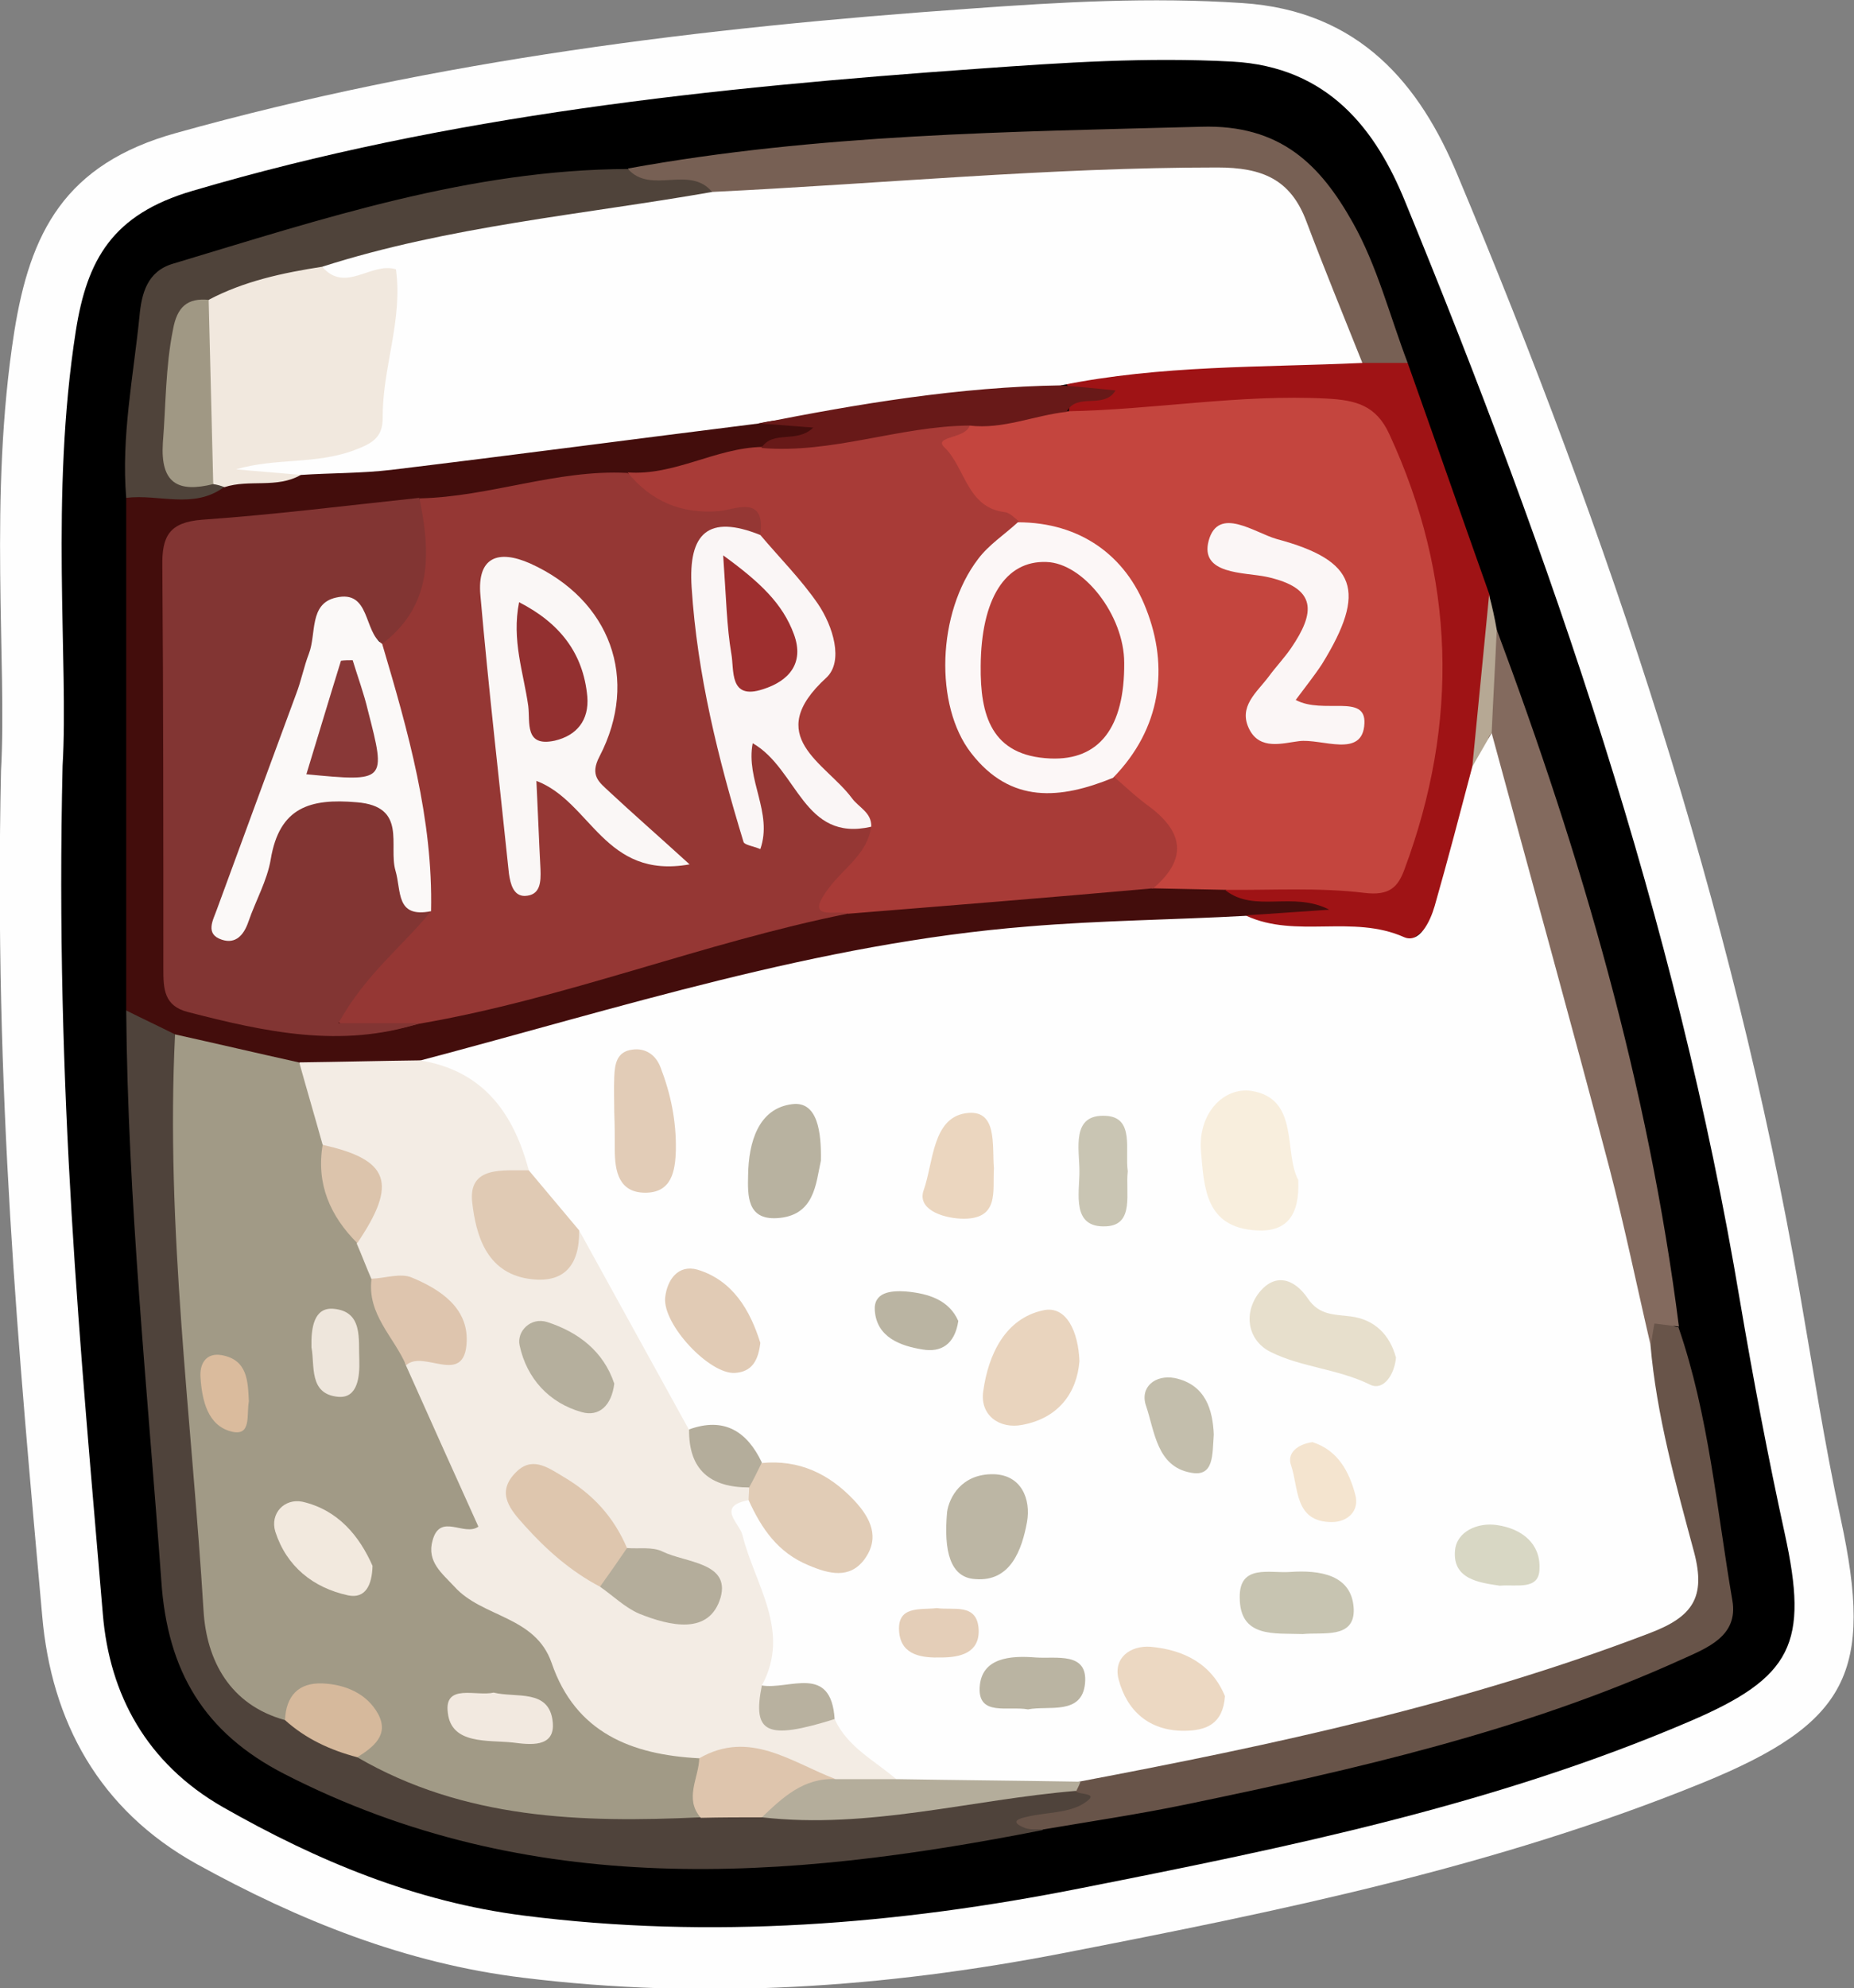 <?xml version="1.0" encoding="utf-8"?>
<!-- Generator: Adobe Illustrator 23.0.2, SVG Export Plug-In . SVG Version: 6.00 Build 0)  -->
<svg version="1.1" id="Camada_1" xmlns="http://www.w3.org/2000/svg" xmlns:xlink="http://www.w3.org/1999/xlink" x="0px" y="0px"
	 viewBox="0 0 36.43 39.06" style="enable-background:new 0 0 36.43 39.06;" xml:space="preserve">
<rect x="0" y="0" width="36.43" height="39.06" fill="#808080" stroke="none"/>
<style type="text/css">
	.st0{fill:#FEFEFE;}
	.st1{fill:#430D0C;}
	.st2{fill:#4F433B;}
	.st3{fill:#685449;}
	.st4{fill:#9F1315;}
	.st5{fill:#776054;}
	.st6{fill:#4F433A;}
	.st7{fill:#836A5E;}
	.st8{fill:#B6A894;}
	.st9{fill:#A19A86;}
	.st10{fill:#C4453E;}
	.st11{fill:#953734;}
	.st12{fill:#F3ECE4;}
	.st13{fill:#A83B37;}
	.st14{fill:#823533;}
	.st15{fill:#F1E8DE;}
	.st16{fill:#681918;}
	.st17{fill:#B4AD9B;}
	.st18{fill:#DEC5AD;}
	.st19{fill:#D6B99C;}
	.st20{fill:#A09884;}
	.st21{fill:#F8EEDD;}
	.st22{fill:#E1CCB6;}
	.st23{fill:#E7DFCC;}
	.st24{fill:#E0CAB4;}
	.st25{fill:#E9D4BE;}
	.st26{fill:#E2CCB7;}
	.st27{fill:#ECD8C2;}
	.st28{fill:#BCB6A4;}
	.st29{fill:#E1CBB5;}
	.st30{fill:#B8B2A0;}
	.st31{fill:#C7C4B1;}
	.st32{fill:#EBD6BF;}
	.st33{fill:#C9C5B3;}
	.st34{fill:#C3BEAC;}
	.st35{fill:#BAB4A2;}
	.st36{fill:#D8D7C4;}
	.st37{fill:#F4E4CF;}
	.st38{fill:#E4CEB8;}
	.st39{fill:#B8B19F;}
	.st40{fill:#DEC5AE;}
	.st41{fill:#F2E9DE;}
	.st42{fill:#F2E9E0;}
	.st43{fill:#DCC4AC;}
	.st44{fill:#EEE6DC;}
	.st45{fill:#DABB9D;}
	.st46{fill:#FCF7F7;}
	.st47{fill:#FBF6F6;}
	.st48{fill:#FAF7F6;}
	.st49{fill:#FBF9F8;}
	.st50{fill:#FAF6F6;}
	.st51{fill:#DEC6AE;}
	.st52{fill:#B5AF9D;}
	.st53{fill:#B63D38;}
	.st54{fill:#933030;}
	.st55{fill:#893837;}
	.st56{fill:#9E2F2F;}
</style>
<g>
	<path class="st0" d="M0.02,15.14c0.12-2.1-0.25-5.37,0.26-8.62c0.31-1.94,0.98-3.3,3.19-3.91c5.12-1.43,10.32-2.07,15.59-2.44
		c1.79-0.13,3.55-0.23,5.35-0.11c2.32,0.15,3.5,1.62,4.23,3.38c2.97,7.08,5.4,14.34,6.72,21.93c0.26,1.49,0.49,2.99,0.81,4.47
		c0.65,3.01,0.15,4.01-2.71,5.18c-4.05,1.65-8.31,2.52-12.58,3.35c-3.51,0.68-7.05,0.92-10.61,0.48c-2.29-0.28-4.39-1.12-6.4-2.23
		c-1.93-1.07-2.86-2.81-3.04-4.87C0.37,26.6-0.12,21.47,0.02,15.14z"/>
	<path d="M1.23,15.04c0.12-2.01-0.25-5.29,0.26-8.54C1.71,5.1,2.21,4.21,3.78,3.75C8.83,2.26,14,1.72,19.22,1.35
		c1.67-0.12,3.31-0.23,4.99-0.14c1.9,0.1,2.83,1.35,3.4,2.75c2.87,6.99,5.33,14.11,6.58,21.6c0.26,1.53,0.55,3.06,0.88,4.57
		c0.47,2.15,0.16,2.82-1.88,3.69c-3.83,1.64-7.89,2.47-11.94,3.27c-3.62,0.72-7.28,1.01-10.96,0.54c-2.12-0.27-4.05-1.07-5.91-2.13
		c-1.5-0.86-2.23-2.21-2.36-3.8C1.59,26.58,1.08,21.45,1.23,15.04z"/>
	<path class="st1" d="M2.48,19.85c0-3.36,0-6.72,0-10.07c0.55-0.5,1.29-0.21,1.9-0.47C4.91,9.2,5.46,9.23,5.97,9.04
		c3-0.17,5.93-0.92,8.93-1.05c0.44,0.09,1.15-0.1,1.19,0.48c0.04,0.47-0.68,0.39-1.05,0.58c-0.91,0.25-1.82,0.55-2.78,0.59
		c-1.37-0.01-2.68,0.49-4.05,0.48c-1.11,0.14-2.22,0.26-3.34,0.31c-0.91,0.04-1.35,0.47-1.33,1.45c0.04,2.12,0.04,4.24,0,6.36
		c-0.01,0.91,0.31,1.42,1.25,1.55c1.11,0.16,2.21,0.34,3.33,0.08c2.9-0.62,5.67-1.77,8.63-2.2c1.92-0.46,3.91-0.23,5.84-0.56
		c0.5,0.03,1.01-0.02,1.5,0.1c0.49,0.17,1.01,0.13,1.51,0.2c0.27,0.04,0.62,0.09,0.6,0.43c-0.02,0.31-0.37,0.35-0.64,0.39
		c-0.31,0.05-0.63,0.03-0.94,0.05c-4.52,0.06-8.94,0.74-13.26,2.06c-1.03,0.31-2.07,0.56-3.12,0.78c-0.75,0.06-1.51,0.04-2.26,0.02
		c-0.86-0.01-1.68-0.22-2.48-0.54C3.12,20.43,2.7,20.27,2.48,19.85z"/>
	<path class="st2" d="M2.48,19.85c0.32,0.16,0.64,0.31,0.96,0.47c0.29,0.32,0.35,0.71,0.34,1.12c-0.07,3.11,0.29,6.2,0.48,9.3
		c0.07,1.1,0.37,2.03,1.26,2.71c0.54,0.36,1.12,0.64,1.72,0.89c2.08,1.02,4.3,1.11,6.55,1.02c0.41-0.01,0.82-0.01,1.22,0
		c1.99,0.17,3.93-0.31,5.9-0.45c0.3,0.05,0.8,0.08,0.74,0.42c-0.1,0.53-0.73,0.28-1.1,0.44c-0.03,0.01-0.08,0.04-0.09,0.07
		c-0.01,0.03,0.02,0.07,0.03,0.11c-5.07,1-10.08,1.37-14.9-1.1c-1.58-0.81-2.3-2.02-2.42-3.79C2.9,27.32,2.51,23.6,2.48,19.85z"/>
	<path class="st3" d="M20.49,35.94c-0.12-0.01-0.24,0.01-0.35-0.03c-0.33-0.13-0.1-0.19,0.04-0.22c0.37-0.09,0.81-0.07,1.11-0.26
		c0.37-0.23-0.11-0.16-0.16-0.25c-0.02-0.14,0.02-0.25,0.13-0.34c0.82-0.48,1.76-0.49,2.65-0.68c2.66-0.57,5.29-1.24,7.84-2.19
		c1.29-0.48,1.38-0.61,1.07-1.92c-0.27-1.17-0.63-2.32-0.65-3.53c0.06-0.33-0.01-0.76,0.42-0.88c0.32-0.09,0.09,0.43,0.39,0.43
		c0.6,1.74,0.75,3.57,1.06,5.37c0.12,0.7-0.49,0.93-1,1.16c-3.11,1.41-6.42,2.16-9.75,2.85C22.37,35.64,21.43,35.78,20.49,35.94z"/>
	<path class="st4" d="M24.5,17.98c0.5-0.03,1-0.07,1.62-0.11c-0.72-0.37-1.46,0.07-2.04-0.38c0.65-0.59,1.44-0.36,2.17-0.34
		c0.73,0.03,1.06-0.27,1.29-0.95c0.76-2.31,0.57-4.56-0.22-6.81c-0.29-0.82-0.81-1.24-1.7-1.21c-1.04,0.03-2.08-0.05-3.11,0.15
		C22,8.44,21.47,8.5,21,8.17c-0.01-0.82,0.61-0.26,0.85-0.42c-0.26-0.14-0.71,0.2-0.93-0.27c1.03-0.81,2.29-0.45,3.44-0.67
		c0.74-0.14,1.51-0.05,2.27-0.01c0.38,0,0.74,0.05,1.03,0.33c0.54,1.52,1.07,3.04,1.61,4.56c0.08,1.14,0.19,2.29-0.06,3.43
		c-0.01,0.4-0.12,0.79-0.21,1.17c-0.6,2.38-1.93,3.03-4.21,2.06C24.62,18.28,24.54,18.15,24.5,17.98z"/>
	<path class="st5" d="M27.66,7.13c-0.29,0-0.59,0-0.88,0c-0.74-0.53-0.88-1.4-1.19-2.16c-0.38-0.93-0.99-1.33-2.01-1.34
		c-2.63-0.03-5.23,0.21-7.84,0.41c-0.56,0.04-1.11,0.09-1.66-0.02c-0.53-0.36-1.43,0.19-1.74-0.71c3.73-0.68,7.49-0.72,11.26-0.82
		c1.57-0.05,2.35,0.76,2.98,1.88C27.06,5.22,27.31,6.21,27.66,7.13z"/>
	<path class="st6" d="M12.34,3.32c0.45,0.51,1.22-0.09,1.66,0.46c-0.32,0.51-0.86,0.51-1.37,0.57c-2.06,0.26-4.1,0.61-6.1,1.16
		C5.77,5.68,4.99,5.83,4.27,6.14C3.26,7.03,3.21,8.59,4.17,9.33c0.1,0.06,0.18,0.14,0.23,0.24c-0.6,0.44-1.28,0.13-1.92,0.21
		c-0.1-1.2,0.14-2.38,0.26-3.56C2.78,5.77,2.89,5.33,3.4,5.18C6.33,4.3,9.24,3.33,12.34,3.32z"/>
	<path class="st7" d="M32.99,26.06c-0.15-0.02-0.31-0.04-0.48-0.06c-0.01,0.03-0.04,0.22-0.07,0.41c-0.58-0.2-0.54-0.75-0.63-1.19
		c-0.62-3.1-1.49-6.12-2.42-9.13c-0.19-0.62-0.34-1.23-0.22-1.88c0.23-0.59-0.14-1.26,0.24-1.84
		C31.07,16.81,32.39,21.34,32.99,26.06z"/>
	<path class="st8" d="M29.41,12.37c-0.03,0.68-0.07,1.36-0.1,2.03c-0.21,0.17,0.14,0.66-0.38,0.66c0.11-1.12,0.22-2.25,0.33-3.37
		C29.32,11.91,29.37,12.14,29.41,12.37z"/>
	<path class="st0" d="M28.93,15.06c0.13-0.22,0.25-0.44,0.38-0.66c0.77,2.84,1.56,5.68,2.31,8.53c0.3,1.15,0.54,2.32,0.81,3.48
		c0.12,1.4,0.5,2.75,0.86,4.09c0.23,0.88-0.03,1.26-0.87,1.58c-3.63,1.39-7.41,2.2-11.22,2.92c-1.11,0.16-2.22,0.24-3.34,0.23
		c-0.75-0.16-1.27-0.62-1.66-1.25c-0.2-0.65-0.94-0.54-1.32-0.94c0-0.95-0.25-1.84-0.56-2.72c-0.12-0.35-0.45-0.84,0.28-0.99
		c0.51,0.12,0.66,0.66,1.06,0.91c0.3,0.19,0.66,0.46,0.94,0.08c0.27-0.38-0.09-0.65-0.35-0.89c-0.37-0.34-0.86-0.37-1.3-0.55
		c-0.45-0.33-0.95-0.57-1.48-0.75c-0.92-1.17-1.63-2.46-2.32-3.77c-0.3-0.47-0.78-0.81-1.01-1.33c-0.28-1.04-1.2-1.52-1.91-2.19
		c3.95-1.04,7.85-2.31,11.97-2.64c1.43-0.12,2.86-0.13,4.29-0.21c0.98,0.45,2.09-0.03,3.1,0.42c0.3,0.13,0.51-0.3,0.6-0.61
		C28.45,16.89,28.69,15.97,28.93,15.06z"/>
	<path class="st0" d="M6.33,5.24c2.5-0.8,5.1-1.02,7.67-1.47c3.31-0.16,6.61-0.48,9.92-0.48c0.88,0,1.44,0.23,1.75,1.06
		c0.35,0.93,0.73,1.85,1.1,2.78c-1.98,0.09-3.96,0.04-5.92,0.44c-0.88,0.67-1.96,0.36-2.93,0.62c-0.99,0.27-2.02-0.11-3.02,0.13
		c-2.4,0.3-4.81,0.62-7.21,0.91C7.1,9.3,6.5,9.29,5.91,9.33c-0.5,0.15-0.99,0.1-1.56,0.01c0.28-0.63,0.79-0.6,1.23-0.61
		c1.1-0.01,1.67-0.49,1.74-1.62C7.36,6.58,7.37,6,7.68,5.53C7.23,5.55,6.65,6.06,6.33,5.24z"/>
	<path class="st9" d="M13.76,35.7c-2.34,0.11-4.64,0.04-6.74-1.18c-0.03-1.2-0.23-1.3-1.42-0.73c-1.09-0.3-1.54-1.18-1.6-2.14
		c-0.23-3.77-0.75-7.54-0.56-11.33c0.81,0.18,1.62,0.37,2.43,0.55c0.49,0.41,0.59,1,0.71,1.58c-0.02,0.7,0.25,1.3,0.61,1.88
		c0.13,0.25,0.23,0.51,0.31,0.78c0.14,0.59,0.46,1.11,0.73,1.65c0.37,0.75,0.69,1.52,1.05,2.27c0.21,0.44,0.55,0.88-0.14,1.32
		c-0.48,0.31,0.01,0.66,0.28,0.79c0.99,0.46,1.61,1.26,2.14,2.16c0.48,0.83,1.48,0.69,2.18,1.1C14.06,34.84,13.95,35.27,13.76,35.7z
		"/>
	<path class="st10" d="M20.96,8.08c1.71-0.03,3.4-0.34,5.11-0.25c0.57,0.03,0.97,0.13,1.23,0.7c1.3,2.81,1.37,5.66,0.3,8.54
		c-0.13,0.36-0.3,0.53-0.79,0.47c-0.9-0.11-1.82-0.05-2.74-0.06c-0.48-0.01-0.96-0.02-1.44-0.03c0.43-1.01-0.65-1.48-0.82-2.27
		c0.05-0.4,0.32-0.72,0.43-1.1c0.53-1.82-0.26-3.11-2.2-3.62c-0.67-0.02-1-0.48-1.38-0.96c-0.6-0.77-0.4-1.18,0.48-1.41
		C19.76,8.07,20.36,7.68,20.96,8.08z"/>
	<path class="st11" d="M8.25,9.79c1.37-0.03,2.69-0.57,4.07-0.5c0.67,0.37,1.42,0.4,2.15,0.49c0.64,0.08,0.68,0.19,0.51,0.84
		c-1.02-0.11-1.26,0.48-1.12,1.33c0.21,1.25,0.47,2.5,0.76,3.74c-0.01-0.16,0.01,0.08,0,0.04c-0.23-1.29,0.07-1.68,1.08-0.6
		c0.42,0.45,0.85,0.82,1.41,1.04c0.33,0.51-0.09,0.79-0.34,1.12c-0.16,0.21-0.44,0.38-0.12,0.66c-2.84,0.57-5.55,1.67-8.41,2.16
		c-0.57,0.14-1.35,0.37-1.63-0.1c-0.29-0.48,0.44-0.92,0.74-1.37C7.58,18.3,8,18.13,8.1,17.71c0.12-1.26-0.24-2.45-0.5-3.65
		c-0.09-0.43-0.3-0.83-0.25-1.28C7.96,11.88,8,10.81,8.25,9.79z"/>
	<path class="st12" d="M6.34,22.49c-0.15-0.54-0.31-1.08-0.46-1.62c0.79-0.01,1.58-0.03,2.37-0.04c1.24,0.2,1.84,1.03,2.14,2.16
		c-0.6,0.35-1.05,0.75-0.45,1.45c0.62,0.72,1,0.07,1.44-0.27c0.72,1.31,1.44,2.61,2.16,3.92c0.34,0.43,0.72,0.81,1.2,1.08
		c0.05,0.11,0.04,0.21-0.03,0.3c-0.65,0.12-0.17,0.46-0.12,0.69c0.24,0.97,0.96,1.88,0.38,2.95c0.23,0.75,0.94,0.48,1.43,0.66
		c0.25,0.55,0.78,0.81,1.21,1.18c-0.3,0.36-0.69,0.31-1.09,0.26c-0.92-0.27-1.83-0.59-2.79-0.67c-1.32-0.07-2.42-0.5-2.89-1.87
		c-0.32-0.93-1.36-0.89-1.91-1.5c-0.24-0.26-0.55-0.49-0.43-0.91c0.15-0.55,0.62-0.07,0.9-0.27c-0.48-1.06-0.95-2.11-1.42-3.16
		c-0.08-0.2,0.05-0.29,0.21-0.32c0.93-0.14,0.55-0.51,0.17-0.9c-0.29-0.3-0.77-0.17-1.06-0.48c-0.1-0.23-0.19-0.47-0.29-0.7
		C7.18,23.64,7.16,22.93,6.34,22.49z"/>
	<path class="st13" d="M16.66,17.95c-0.23-0.09-0.89,0.17-0.37-0.51c0.29-0.39,0.75-0.66,0.83-1.2c-0.65-0.33-1.11-0.86-1.5-1.46
		c-0.25-0.37-0.32-0.74-0.01-1.08c0.74-0.8,0.4-1.5-0.16-2.2c-0.24-0.3-0.61-0.53-0.51-1c0.11-0.8-0.52-0.48-0.81-0.46
		c-0.75,0.06-1.33-0.19-1.8-0.76c0.92,0.07,1.73-0.48,2.64-0.5c1.03-0.02,1.94-0.63,2.98-0.63c0.39,0,0.79-0.16,1.11,0.19
		c-0.06,0.29-0.74,0.22-0.5,0.45c0.41,0.4,0.44,1.18,1.18,1.27c0.1,0.01,0.19,0.11,0.28,0.18c-0.1,0.58-0.6,0.91-0.83,1.42
		c-0.9,2.07,0.03,3.53,2.26,3.47c0.16,0,0.31,0.02,0.44,0.13c0.23,0.2,0.45,0.41,0.7,0.59c0.68,0.51,0.73,1.04,0.07,1.6
		C20.65,17.63,18.65,17.79,16.66,17.95z"/>
	<path class="st14" d="M8.47,17.9c-0.56,0.69-1.29,1.24-1.82,2.2c0.61,0,1.11,0,1.6,0c-1.55,0.5-3.05,0.17-4.56-0.22
		c-0.47-0.12-0.48-0.46-0.48-0.84c0-2.64,0-5.28-0.02-7.92c-0.01-0.58,0.13-0.86,0.78-0.91c1.43-0.1,2.85-0.28,4.27-0.43
		c0.22,1.07,0.27,2.1-0.72,2.86c-0.62-0.46-1.01-0.39-1.24,0.43c-0.42,1.49-1.03,2.92-1.54,4.39c0.26-0.33,0.34-0.76,0.48-1.14
		c0.32-0.88,1.02-0.89,1.76-0.82c0.72,0.07,1.02,0.52,1.08,1.2C8.09,17.14,8.04,17.61,8.47,17.9z"/>
	<path class="st15" d="M6.33,5.24c0.46,0.53,0.96-0.1,1.45,0.05c0.14,1-0.27,1.94-0.26,2.92c0,0.38-0.2,0.5-0.55,0.63
		C6.21,9.13,5.41,8.99,4.64,9.22c0.42,0.04,0.85,0.07,1.27,0.11C5.44,9.6,4.9,9.41,4.41,9.57C4.34,9.54,4.26,9.52,4.19,9.51
		C3.55,8.32,3.65,7.11,4.1,5.89C4.8,5.52,5.56,5.36,6.33,5.24z"/>
	<path class="st16" d="M19.05,8.36c-1.38,0.01-2.7,0.56-4.09,0.44c0.23-0.36,0.69-0.08,1.02-0.4c-0.4-0.03-0.73-0.06-1.07-0.08
		c1.97-0.39,3.94-0.72,5.95-0.75c0.34,0.03,0.69,0.06,1.06,0.1c-0.23,0.38-0.76,0.03-0.96,0.42C20.32,8.16,19.71,8.44,19.05,8.36z"
		/>
	<path class="st17" d="M16.42,34.95c0.4,0,0.8,0,1.2,0c1.2,0.02,2.4,0.03,3.61,0.05c-0.02,0.06-0.05,0.12-0.08,0.18
		c-2.06,0.17-4.08,0.76-6.18,0.52C15.13,34.82,15.73,34.82,16.42,34.95z"/>
	<path class="st18" d="M16.42,34.95c-0.63-0.03-1.04,0.36-1.45,0.75c-0.4,0-0.8,0-1.2,0.01c-0.33-0.38-0.04-0.78-0.03-1.17
		C14.73,33.97,15.55,34.62,16.42,34.95z"/>
	<path class="st19" d="M5.6,33.79c0.02-0.47,0.26-0.74,0.74-0.72c0.45,0.02,0.87,0.2,1.09,0.6c0.22,0.41-0.09,0.65-0.41,0.85
		C6.49,34.38,6.01,34.16,5.6,33.79z"/>
	<path class="st20" d="M4.1,5.89C4.13,7.1,4.16,8.31,4.19,9.51C3.5,9.68,3.15,9.5,3.2,8.7C3.26,7.96,3.25,7.21,3.4,6.47
		C3.48,6.03,3.68,5.85,4.1,5.89z"/>
	<path class="st21" d="M25.51,23.18c0.03,0.69-0.22,1.03-0.83,0.99c-0.98-0.06-1.02-0.81-1.08-1.54c-0.07-0.75,0.44-1.28,0.99-1.2
		C25.54,21.58,25.22,22.64,25.51,23.18z"/>
	<path class="st22" d="M14.71,29.47c0-0.08,0.01-0.16,0.01-0.24c-0.13-0.27,0.03-0.4,0.25-0.49c0.73-0.07,1.32,0.21,1.81,0.73
		c0.33,0.35,0.52,0.74,0.2,1.17c-0.29,0.38-0.69,0.28-1.09,0.11C15.28,30.5,14.96,30.02,14.71,29.47z"/>
	<path class="st23" d="M27.43,26.67c-0.03,0.34-0.25,0.66-0.51,0.53c-0.63-0.31-1.35-0.34-1.95-0.64c-0.43-0.21-0.55-0.72-0.25-1.14
		c0.32-0.43,0.71-0.31,0.98,0.09c0.22,0.33,0.52,0.31,0.84,0.35C27.01,25.92,27.31,26.22,27.43,26.67z"/>
	<path class="st24" d="M11.38,24.17c0.01,0.68-0.29,1.06-1,0.95c-0.84-0.13-1.03-0.89-1.1-1.49C9.19,22.89,9.9,23,10.39,22.99
		C10.72,23.38,11.05,23.78,11.38,24.17z"/>
	<path class="st25" d="M21.21,26.74c-0.05,0.63-0.42,1.12-1.12,1.25c-0.45,0.09-0.84-0.19-0.77-0.66c0.1-0.72,0.43-1.43,1.18-1.59
		C20.96,25.64,21.19,26.17,21.21,26.74z"/>
	<path class="st26" d="M12.07,21.86c0-0.24-0.01-0.47,0-0.71c0.01-0.25,0.05-0.49,0.35-0.53c0.27-0.04,0.47,0.11,0.56,0.35
		c0.2,0.52,0.31,1.05,0.3,1.62c-0.01,0.43-0.09,0.84-0.6,0.84c-0.52,0-0.6-0.42-0.6-0.85C12.08,22.33,12.08,22.1,12.07,21.86
		C12.08,21.86,12.08,21.86,12.07,21.86z"/>
	<path class="st27" d="M24.07,33.32C24.03,33.87,23.7,34,23.26,34c-0.69,0-1.12-0.4-1.28-1.01c-0.11-0.42,0.23-0.67,0.63-0.64
		C23.27,32.41,23.81,32.69,24.07,33.32z"/>
	<path class="st28" d="M18.61,29.7c0.04-0.28,0.28-0.75,0.91-0.74c0.55,0.01,0.74,0.49,0.66,0.94c-0.1,0.54-0.32,1.18-1.02,1.12
		C18.67,30.99,18.54,30.47,18.61,29.7z"/>
	<path class="st29" d="M14.94,26.38c-0.04,0.34-0.16,0.57-0.5,0.59c-0.5,0.03-1.42-0.95-1.37-1.48c0.04-0.36,0.26-0.65,0.63-0.55
		C14.4,25.15,14.74,25.74,14.94,26.38z"/>
	<path class="st30" d="M16.13,22.8c-0.1,0.45-0.12,1.09-0.87,1.13c-0.58,0.03-0.57-0.44-0.56-0.85c0.01-0.64,0.2-1.31,0.87-1.39
		C16.07,21.63,16.14,22.25,16.13,22.8z"/>
	<path class="st31" d="M25.6,32.1c-0.56-0.02-1.24,0.08-1.24-0.72c-0.01-0.66,0.59-0.47,0.99-0.5c0.58-0.04,1.22,0.05,1.25,0.73
		C26.62,32.2,25.99,32.06,25.6,32.1z"/>
	<path class="st32" d="M19.53,22.95c-0.03,0.45,0.12,1.02-0.65,0.99c-0.4-0.02-0.86-0.2-0.73-0.56c0.19-0.54,0.17-1.41,0.82-1.51
		C19.61,21.77,19.49,22.5,19.53,22.95z"/>
	<path class="st33" d="M22.16,23.01c-0.05,0.41,0.14,1.05-0.42,1.08c-0.69,0.04-0.53-0.64-0.53-1.08c0-0.44-0.17-1.13,0.52-1.09
		C22.3,21.95,22.1,22.6,22.16,23.01z"/>
	<path class="st34" d="M23.85,28.18c-0.03,0.39,0.01,0.84-0.45,0.75c-0.67-0.12-0.71-0.81-0.88-1.31c-0.13-0.37,0.18-0.62,0.56-0.55
		C23.7,27.2,23.83,27.71,23.85,28.18z"/>
	<path class="st35" d="M20.2,33.58c-0.39-0.07-0.98,0.14-0.95-0.43c0.03-0.59,0.61-0.63,1.1-0.59c0.4,0.03,1.03-0.12,0.97,0.51
		C21.26,33.7,20.6,33.5,20.2,33.58z"/>
	<path class="st36" d="M29.47,31.15c-0.41-0.06-0.93-0.13-0.88-0.69c0.03-0.37,0.44-0.56,0.83-0.5c0.48,0.07,0.85,0.36,0.83,0.85
		C30.25,31.25,29.8,31.12,29.47,31.15z"/>
	<path class="st35" d="M18.83,25.95c-0.07,0.47-0.35,0.62-0.7,0.56c-0.44-0.07-0.9-0.24-0.94-0.76c-0.03-0.37,0.32-0.4,0.61-0.38
		C18.25,25.41,18.65,25.54,18.83,25.95z"/>
	<path class="st37" d="M25.79,28.33c0.5,0.16,0.72,0.58,0.84,1.03c0.09,0.32-0.15,0.54-0.46,0.54c-0.74,0-0.65-0.67-0.8-1.11
		C25.28,28.54,25.5,28.37,25.79,28.33z"/>
	<path class="st38" d="M18.41,31.59c0.32,0.05,0.79-0.11,0.82,0.42c0.02,0.46-0.36,0.55-0.74,0.55c-0.37,0.01-0.77-0.04-0.82-0.48
		C17.61,31.53,18.08,31.63,18.41,31.59z"/>
	<path class="st39" d="M16.4,33.77c-1.34,0.42-1.62,0.28-1.43-0.66C15.51,33.2,16.33,32.68,16.4,33.77z"/>
	<path class="st17" d="M14.97,28.73c-0.08,0.16-0.16,0.33-0.25,0.49c-0.76,0-1.19-0.34-1.18-1.14
		C14.23,27.83,14.68,28.12,14.97,28.73z"/>
	<path class="st40" d="M7.3,25.12C7.57,25.11,7.88,25,8.1,25.1c0.55,0.23,1.1,0.59,1.07,1.26c-0.04,0.89-0.85,0.14-1.19,0.46
		C7.74,26.26,7.21,25.82,7.3,25.12z"/>
	<path class="st41" d="M7.32,30.76c-0.01,0.38-0.14,0.65-0.48,0.58c-0.69-0.15-1.21-0.57-1.43-1.25c-0.11-0.36,0.18-0.66,0.53-0.59
		C6.64,29.66,7.06,30.17,7.32,30.76z"/>
	<path class="st42" d="M9.7,33.25c0.44,0.11,1.09-0.08,1.16,0.57c0.06,0.53-0.47,0.45-0.79,0.41c-0.49-0.05-1.2,0.04-1.27-0.58
		C8.72,33.06,9.36,33.33,9.7,33.25z"/>
	<path class="st43" d="M6.34,22.49c1.31,0.29,1.48,0.75,0.68,1.93C6.49,23.89,6.21,23.26,6.34,22.49z"/>
	<path class="st44" d="M6.12,26.47c-0.01-0.39,0.05-0.79,0.43-0.76c0.59,0.05,0.49,0.6,0.51,1.01c0.01,0.32-0.03,0.75-0.41,0.72
		C6.06,27.39,6.19,26.82,6.12,26.47z"/>
	<path class="st45" d="M4.89,27.53c-0.05,0.26,0.06,0.7-0.35,0.59c-0.46-0.12-0.57-0.61-0.6-1.06c-0.02-0.26,0.1-0.49,0.41-0.44
		C4.87,26.71,4.87,27.14,4.89,27.53z"/>
	<path class="st46" d="M21.87,15.28c-1.03,0.42-2.01,0.52-2.79-0.49c-0.72-0.93-0.67-2.75,0.14-3.81c0.21-0.28,0.52-0.48,0.78-0.72
		c1.23,0,2.12,0.66,2.52,1.7C22.97,13.1,22.82,14.31,21.87,15.28z"/>
	<path class="st47" d="M25.46,13.75c0.54,0.29,1.38-0.13,1.35,0.46c-0.03,0.7-0.84,0.29-1.29,0.35c-0.32,0.04-0.76,0.18-0.97-0.23
		c-0.23-0.45,0.15-0.73,0.38-1.04c0.14-0.19,0.31-0.37,0.44-0.56c0.47-0.69,0.53-1.18-0.49-1.4c-0.43-0.09-1.31-0.04-1.13-0.71
		c0.19-0.69,0.91-0.15,1.34-0.03c1.57,0.42,1.77,1.02,0.89,2.45C25.83,13.27,25.66,13.48,25.46,13.75z"/>
	<path class="st48" d="M13.55,16.98c-1.68,0.3-1.93-1.23-3.01-1.64c0.03,0.6,0.05,1.17,0.08,1.73c0.01,0.26,0,0.52-0.31,0.53
		c-0.22,0-0.28-0.23-0.31-0.44c-0.19-1.82-0.4-3.64-0.56-5.46c-0.07-0.76,0.35-0.91,0.98-0.63c1.57,0.71,2.15,2.27,1.36,3.79
		c-0.2,0.38,0,0.51,0.19,0.69C12.42,15.97,12.89,16.38,13.55,16.98z"/>
	<path class="st49" d="M8.47,17.9c-0.7,0.14-0.58-0.4-0.7-0.8c-0.14-0.49,0.24-1.26-0.76-1.34c-0.92-0.08-1.52,0.1-1.69,1.12
		c-0.07,0.42-0.3,0.82-0.44,1.23c-0.09,0.26-0.25,0.44-0.52,0.35c-0.34-0.11-0.17-0.39-0.1-0.59c0.52-1.42,1.04-2.83,1.56-4.24
		c0.1-0.26,0.15-0.53,0.25-0.79c0.15-0.39,0-0.98,0.53-1.1c0.68-0.16,0.54,0.67,0.91,0.91C8.02,14.37,8.51,16.09,8.47,17.9z"/>
	<path class="st50" d="M14.94,10.51c0.38,0.45,0.8,0.87,1.13,1.35c0.3,0.44,0.51,1.13,0.17,1.45c-1.27,1.16-0.02,1.67,0.5,2.37
		c0.13,0.18,0.39,0.28,0.38,0.56c-1.34,0.31-1.44-1.13-2.33-1.64c-0.14,0.72,0.4,1.36,0.15,2.08c-0.14-0.06-0.31-0.08-0.33-0.14
		c-0.5-1.64-0.91-3.29-1.02-5C13.52,10.47,13.92,10.1,14.94,10.51z"/>
	<path class="st51" d="M11.79,31.17c-0.57-0.3-1.05-0.72-1.48-1.2c-0.27-0.3-0.57-0.63-0.19-1.03c0.32-0.34,0.62-0.13,0.95,0.07
		c0.58,0.34,0.99,0.79,1.25,1.4C12.47,30.89,12.16,31.05,11.79,31.17z"/>
	<path class="st17" d="M11.79,31.17c0.18-0.25,0.36-0.51,0.53-0.76c0.23,0.02,0.5-0.03,0.7,0.07c0.45,0.22,1.33,0.21,1.14,0.9
		c-0.22,0.75-1,0.56-1.6,0.32C12.28,31.58,12.05,31.35,11.79,31.17z"/>
	<path class="st52" d="M12.07,27.18c-0.05,0.42-0.29,0.66-0.64,0.56c-0.64-0.18-1.08-0.66-1.22-1.31c-0.06-0.28,0.22-0.56,0.54-0.46
		C11.37,26.17,11.86,26.55,12.07,27.18z"/>
	<path class="st53" d="M22.09,13.02c0.01,1.27-0.49,1.92-1.45,1.88c-1.17-0.05-1.38-0.86-1.37-1.82c0.01-1.31,0.48-2.07,1.29-2.04
		C21.29,11.06,22.09,12.09,22.09,13.02z"/>
	<path class="st54" d="M10.2,11.83c0.8,0.41,1.26,1,1.34,1.85c0.04,0.47-0.21,0.77-0.64,0.87c-0.6,0.13-0.48-0.36-0.52-0.68
		C10.29,13.22,10.05,12.58,10.2,11.83z"/>
	<path class="st55" d="M6.93,12.97c0.1,0.33,0.22,0.65,0.3,0.99c0.36,1.4,0.36,1.4-1.21,1.25c0.23-0.75,0.45-1.49,0.68-2.23
		C6.77,12.97,6.85,12.97,6.93,12.97z"/>
	<path class="st56" d="M14.21,10.91c0.73,0.53,1.17,0.95,1.39,1.55c0.21,0.57-0.1,0.92-0.61,1.08c-0.67,0.22-0.56-0.38-0.62-0.7
		C14.28,12.31,14.27,11.76,14.21,10.91z"/>
</g>
</svg>

